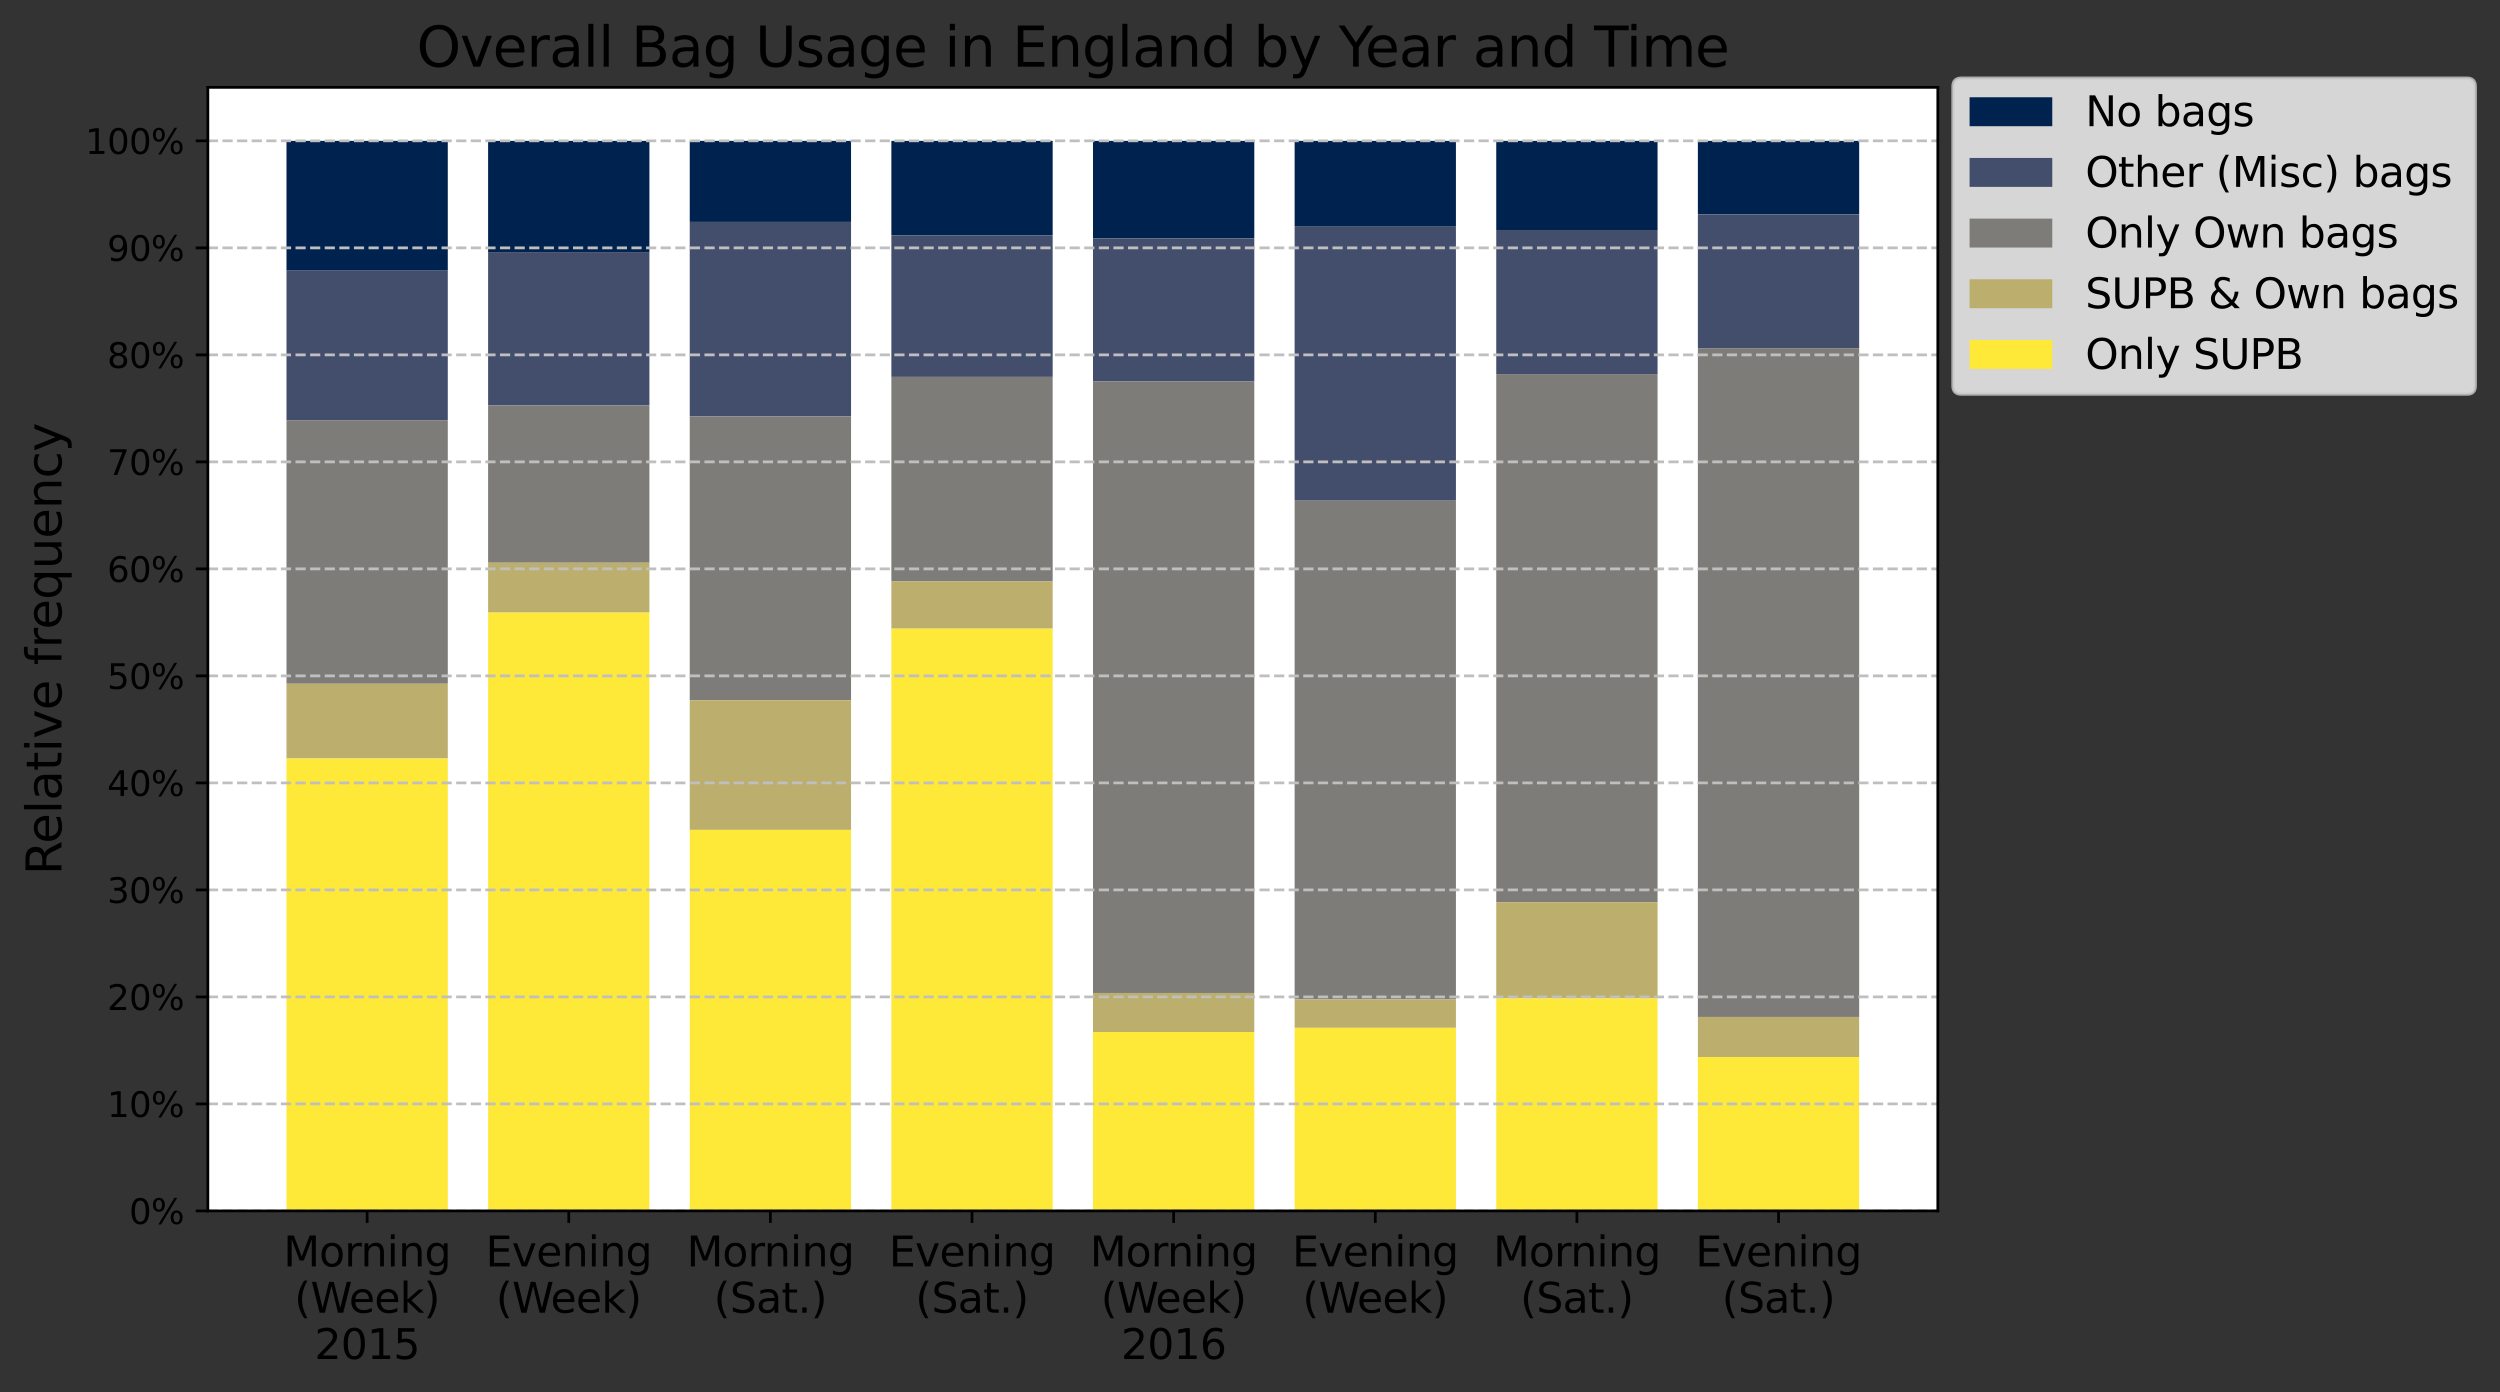 <?xml version="1.0" encoding="utf-8" standalone="no"?>
<!DOCTYPE svg PUBLIC "-//W3C//DTD SVG 1.1//EN"
  "http://www.w3.org/Graphics/SVG/1.1/DTD/svg11.dtd">
<svg height="404.206pt" version="1.1" viewBox="0 0 725.738 404.206" width="725.738pt" xmlns="http://www.w3.org/2000/svg" xmlns:xlink="http://www.w3.org/1999/xlink">
 <rect x="0" y="0" width="725.738" height="404.206" fill="#333333" stroke="none"/>
 <defs>
  <style type="text/css">*{stroke-linecap:butt;stroke-linejoin:round;}</style>
 </defs>
 <g id="figure_1">
  <g id="patch_1">
   <path d="M 0 404.206 
L 725.738 404.206 
L 725.738 0 
L 0 0 
z
" style="fill:none;"/>
  </g>
  <g id="axes_1">
   <g id="patch_2">
    <path d="M 60.338 351.517 
L 562.538 351.517 
L 562.538 25.358 
L 60.338 25.358 
z
" style="fill:#ffffff;"/>
   </g>
   <g id="patch_3">
    <path clip-path="url(#p3aa52ba618)" d="M 83.166 78.575 
L 129.991 78.575 
L 129.991 40.889 
L 83.166 40.889 
z
" style="fill:#00224e;"/>
   </g>
   <g id="patch_4">
    <path clip-path="url(#p3aa52ba618)" d="M 141.697 73.176 
L 188.522 73.176 
L 188.522 40.889 
L 141.697 40.889 
z
" style="fill:#00224e;"/>
   </g>
   <g id="patch_5">
    <path clip-path="url(#p3aa52ba618)" d="M 200.229 64.421 
L 247.054 64.421 
L 247.054 40.889 
L 200.229 40.889 
z
" style="fill:#00224e;"/>
   </g>
   <g id="patch_6">
    <path clip-path="url(#p3aa52ba618)" d="M 258.76 68.297 
L 305.585 68.297 
L 305.585 40.889 
L 258.76 40.889 
z
" style="fill:#00224e;"/>
   </g>
   <g id="patch_7">
    <path clip-path="url(#p3aa52ba618)" d="M 317.292 69.214 
L 364.117 69.214 
L 364.117 40.889 
L 317.292 40.889 
z
" style="fill:#00224e;"/>
   </g>
   <g id="patch_8">
    <path clip-path="url(#p3aa52ba618)" d="M 375.823 65.629 
L 422.648 65.629 
L 422.648 40.889 
L 375.823 40.889 
z
" style="fill:#00224e;"/>
   </g>
   <g id="patch_9">
    <path clip-path="url(#p3aa52ba618)" d="M 434.355 66.775 
L 481.18 66.775 
L 481.18 40.889 
L 434.355 40.889 
z
" style="fill:#00224e;"/>
   </g>
   <g id="patch_10">
    <path clip-path="url(#p3aa52ba618)" d="M 492.886 62.245 
L 539.711 62.245 
L 539.711 40.889 
L 492.886 40.889 
z
" style="fill:#00224e;"/>
   </g>
   <g id="patch_11">
    <path clip-path="url(#p3aa52ba618)" d="M 83.166 121.972 
L 129.991 121.972 
L 129.991 78.575 
L 83.166 78.575 
z
" style="fill:#434e6c;"/>
   </g>
   <g id="patch_12">
    <path clip-path="url(#p3aa52ba618)" d="M 141.697 117.711 
L 188.522 117.711 
L 188.522 73.176 
L 141.697 73.176 
z
" style="fill:#434e6c;"/>
   </g>
   <g id="patch_13">
    <path clip-path="url(#p3aa52ba618)" d="M 200.229 120.899 
L 247.054 120.899 
L 247.054 64.421 
L 200.229 64.421 
z
" style="fill:#434e6c;"/>
   </g>
   <g id="patch_14">
    <path clip-path="url(#p3aa52ba618)" d="M 258.76 109.41 
L 305.585 109.41 
L 305.585 68.297 
L 258.76 68.297 
z
" style="fill:#434e6c;"/>
   </g>
   <g id="patch_15">
    <path clip-path="url(#p3aa52ba618)" d="M 317.292 110.757 
L 364.117 110.757 
L 364.117 69.214 
L 317.292 69.214 
z
" style="fill:#434e6c;"/>
   </g>
   <g id="patch_16">
    <path clip-path="url(#p3aa52ba618)" d="M 375.823 145.348 
L 422.648 145.348 
L 422.648 65.629 
L 375.823 65.629 
z
" style="fill:#434e6c;"/>
   </g>
   <g id="patch_17">
    <path clip-path="url(#p3aa52ba618)" d="M 434.355 108.59 
L 481.18 108.59 
L 481.18 66.775 
L 434.355 66.775 
z
" style="fill:#434e6c;"/>
   </g>
   <g id="patch_18">
    <path clip-path="url(#p3aa52ba618)" d="M 492.886 101.073 
L 539.711 101.073 
L 539.711 62.245 
L 492.886 62.245 
z
" style="fill:#434e6c;"/>
   </g>
   <g id="patch_19">
    <path clip-path="url(#p3aa52ba618)" d="M 83.166 198.487 
L 129.991 198.487 
L 129.991 121.972 
L 83.166 121.972 
z
" style="fill:#7d7c78;"/>
   </g>
   <g id="patch_20">
    <path clip-path="url(#p3aa52ba618)" d="M 141.697 163.359 
L 188.522 163.359 
L 188.522 117.711 
L 141.697 117.711 
z
" style="fill:#7d7c78;"/>
   </g>
   <g id="patch_21">
    <path clip-path="url(#p3aa52ba618)" d="M 200.229 203.263 
L 247.054 203.263 
L 247.054 120.899 
L 200.229 120.899 
z
" style="fill:#7d7c78;"/>
   </g>
   <g id="patch_22">
    <path clip-path="url(#p3aa52ba618)" d="M 258.76 168.795 
L 305.585 168.795 
L 305.585 109.41 
L 258.76 109.41 
z
" style="fill:#7d7c78;"/>
   </g>
   <g id="patch_23">
    <path clip-path="url(#p3aa52ba618)" d="M 317.292 288.259 
L 364.117 288.259 
L 364.117 110.757 
L 317.292 110.757 
z
" style="fill:#7d7c78;"/>
   </g>
   <g id="patch_24">
    <path clip-path="url(#p3aa52ba618)" d="M 375.823 290.125 
L 422.648 290.125 
L 422.648 145.348 
L 375.823 145.348 
z
" style="fill:#7d7c78;"/>
   </g>
   <g id="patch_25">
    <path clip-path="url(#p3aa52ba618)" d="M 434.355 261.913 
L 481.18 261.913 
L 481.18 108.59 
L 434.355 108.59 
z
" style="fill:#7d7c78;"/>
   </g>
   <g id="patch_26">
    <path clip-path="url(#p3aa52ba618)" d="M 492.886 295.216 
L 539.711 295.216 
L 539.711 101.073 
L 492.886 101.073 
z
" style="fill:#7d7c78;"/>
   </g>
   <g id="patch_27">
    <path clip-path="url(#p3aa52ba618)" d="M 83.166 220.186 
L 129.991 220.186 
L 129.991 198.487 
L 83.166 198.487 
z
" style="fill:#bcae6c;"/>
   </g>
   <g id="patch_28">
    <path clip-path="url(#p3aa52ba618)" d="M 141.697 177.833 
L 188.522 177.833 
L 188.522 163.359 
L 141.697 163.359 
z
" style="fill:#bcae6c;"/>
   </g>
   <g id="patch_29">
    <path clip-path="url(#p3aa52ba618)" d="M 200.229 240.915 
L 247.054 240.915 
L 247.054 203.263 
L 200.229 203.263 
z
" style="fill:#bcae6c;"/>
   </g>
   <g id="patch_30">
    <path clip-path="url(#p3aa52ba618)" d="M 258.76 182.499 
L 305.585 182.499 
L 305.585 168.795 
L 258.76 168.795 
z
" style="fill:#bcae6c;"/>
   </g>
   <g id="patch_31">
    <path clip-path="url(#p3aa52ba618)" d="M 317.292 299.589 
L 364.117 299.589 
L 364.117 288.259 
L 317.292 288.259 
z
" style="fill:#bcae6c;"/>
   </g>
   <g id="patch_32">
    <path clip-path="url(#p3aa52ba618)" d="M 375.823 298.372 
L 422.648 298.372 
L 422.648 290.125 
L 375.823 290.125 
z
" style="fill:#bcae6c;"/>
   </g>
   <g id="patch_33">
    <path clip-path="url(#p3aa52ba618)" d="M 434.355 289.79 
L 481.18 289.79 
L 481.18 261.913 
L 434.355 261.913 
z
" style="fill:#bcae6c;"/>
   </g>
   <g id="patch_34">
    <path clip-path="url(#p3aa52ba618)" d="M 492.886 306.865 
L 539.711 306.865 
L 539.711 295.216 
L 492.886 295.216 
z
" style="fill:#bcae6c;"/>
   </g>
   <g id="patch_35">
    <path clip-path="url(#p3aa52ba618)" d="M 83.166 351.517 
L 129.991 351.517 
L 129.991 220.186 
L 83.166 220.186 
z
" style="fill:#fee838;"/>
   </g>
   <g id="patch_36">
    <path clip-path="url(#p3aa52ba618)" d="M 141.697 351.517 
L 188.522 351.517 
L 188.522 177.833 
L 141.697 177.833 
z
" style="fill:#fee838;"/>
   </g>
   <g id="patch_37">
    <path clip-path="url(#p3aa52ba618)" d="M 200.229 351.517 
L 247.054 351.517 
L 247.054 240.915 
L 200.229 240.915 
z
" style="fill:#fee838;"/>
   </g>
   <g id="patch_38">
    <path clip-path="url(#p3aa52ba618)" d="M 258.76 351.517 
L 305.585 351.517 
L 305.585 182.499 
L 258.76 182.499 
z
" style="fill:#fee838;"/>
   </g>
   <g id="patch_39">
    <path clip-path="url(#p3aa52ba618)" d="M 317.292 351.517 
L 364.117 351.517 
L 364.117 299.589 
L 317.292 299.589 
z
" style="fill:#fee838;"/>
   </g>
   <g id="patch_40">
    <path clip-path="url(#p3aa52ba618)" d="M 375.823 351.517 
L 422.648 351.517 
L 422.648 298.372 
L 375.823 298.372 
z
" style="fill:#fee838;"/>
   </g>
   <g id="patch_41">
    <path clip-path="url(#p3aa52ba618)" d="M 434.355 351.517 
L 481.18 351.517 
L 481.18 289.79 
L 434.355 289.79 
z
" style="fill:#fee838;"/>
   </g>
   <g id="patch_42">
    <path clip-path="url(#p3aa52ba618)" d="M 492.886 351.517 
L 539.711 351.517 
L 539.711 306.865 
L 492.886 306.865 
z
" style="fill:#fee838;"/>
   </g>
   <g id="matplotlib.axis_1">
    <g id="xtick_1">
     <g id="line2d_1">
      <defs>
       <path d="M 0 0 
L 0 3.5 
" id="md0fd8ece0b" style="stroke:#000000;stroke-width:0.8;"/>
      </defs>
      <g>
       <use style="stroke:#000000;stroke-width:0.8;" x="106.578" xlink:href="#md0fd8ece0b" y="351.517"/>
      </g>
     </g>
     <g id="text_1">
      <!-- Morning -->
      <g transform="translate(82.288 367.636)scale(0.12 -0.12)">
       <defs>
        <path d="M 628 4666 
L 1569 4666 
L 2759 1491 
L 3956 4666 
L 4897 4666 
L 4897 0 
L 4281 0 
L 4281 4097 
L 3078 897 
L 2444 897 
L 1241 4097 
L 1241 0 
L 628 0 
L 628 4666 
z
" id="DejaVuSans-4d" transform="scale(0.016)"/>
        <path d="M 1959 3097 
Q 1497 3097 1228 2736 
Q 959 2375 959 1747 
Q 959 1119 1226 758 
Q 1494 397 1959 397 
Q 2419 397 2687 759 
Q 2956 1122 2956 1747 
Q 2956 2369 2687 2733 
Q 2419 3097 1959 3097 
z
M 1959 3584 
Q 2709 3584 3137 3096 
Q 3566 2609 3566 1747 
Q 3566 888 3137 398 
Q 2709 -91 1959 -91 
Q 1206 -91 779 398 
Q 353 888 353 1747 
Q 353 2609 779 3096 
Q 1206 3584 1959 3584 
z
" id="DejaVuSans-6f" transform="scale(0.016)"/>
        <path d="M 2631 2963 
Q 2534 3019 2420 3045 
Q 2306 3072 2169 3072 
Q 1681 3072 1420 2755 
Q 1159 2438 1159 1844 
L 1159 0 
L 581 0 
L 581 3500 
L 1159 3500 
L 1159 2956 
Q 1341 3275 1631 3429 
Q 1922 3584 2338 3584 
Q 2397 3584 2469 3576 
Q 2541 3569 2628 3553 
L 2631 2963 
z
" id="DejaVuSans-72" transform="scale(0.016)"/>
        <path d="M 3513 2113 
L 3513 0 
L 2938 0 
L 2938 2094 
Q 2938 2591 2744 2837 
Q 2550 3084 2163 3084 
Q 1697 3084 1428 2787 
Q 1159 2491 1159 1978 
L 1159 0 
L 581 0 
L 581 3500 
L 1159 3500 
L 1159 2956 
Q 1366 3272 1645 3428 
Q 1925 3584 2291 3584 
Q 2894 3584 3203 3211 
Q 3513 2838 3513 2113 
z
" id="DejaVuSans-6e" transform="scale(0.016)"/>
        <path d="M 603 3500 
L 1178 3500 
L 1178 0 
L 603 0 
L 603 3500 
z
M 603 4863 
L 1178 4863 
L 1178 4134 
L 603 4134 
L 603 4863 
z
" id="DejaVuSans-69" transform="scale(0.016)"/>
        <path d="M 2906 1791 
Q 2906 2416 2648 2759 
Q 2391 3103 1925 3103 
Q 1463 3103 1205 2759 
Q 947 2416 947 1791 
Q 947 1169 1205 825 
Q 1463 481 1925 481 
Q 2391 481 2648 825 
Q 2906 1169 2906 1791 
z
M 3481 434 
Q 3481 -459 3084 -895 
Q 2688 -1331 1869 -1331 
Q 1566 -1331 1297 -1286 
Q 1028 -1241 775 -1147 
L 775 -588 
Q 1028 -725 1275 -790 
Q 1522 -856 1778 -856 
Q 2344 -856 2625 -561 
Q 2906 -266 2906 331 
L 2906 616 
Q 2728 306 2450 153 
Q 2172 0 1784 0 
Q 1141 0 747 490 
Q 353 981 353 1791 
Q 353 2603 747 3093 
Q 1141 3584 1784 3584 
Q 2172 3584 2450 3431 
Q 2728 3278 2906 2969 
L 2906 3500 
L 3481 3500 
L 3481 434 
z
" id="DejaVuSans-67" transform="scale(0.016)"/>
       </defs>
       <use xlink:href="#DejaVuSans-4d"/>
       <use x="86.279" xlink:href="#DejaVuSans-6f"/>
       <use x="147.461" xlink:href="#DejaVuSans-72"/>
       <use x="186.824" xlink:href="#DejaVuSans-6e"/>
       <use x="250.203" xlink:href="#DejaVuSans-69"/>
       <use x="277.986" xlink:href="#DejaVuSans-6e"/>
       <use x="341.365" xlink:href="#DejaVuSans-67"/>
      </g>
      <!-- (Week) -->
      <g transform="translate(85.458 381.073)scale(0.12 -0.12)">
       <defs>
        <path d="M 1984 4856 
Q 1566 4138 1362 3434 
Q 1159 2731 1159 2009 
Q 1159 1288 1364 580 
Q 1569 -128 1984 -844 
L 1484 -844 
Q 1016 -109 783 600 
Q 550 1309 550 2009 
Q 550 2706 781 3412 
Q 1013 4119 1484 4856 
L 1984 4856 
z
" id="DejaVuSans-28" transform="scale(0.016)"/>
        <path d="M 213 4666 
L 850 4666 
L 1831 722 
L 2809 4666 
L 3519 4666 
L 4500 722 
L 5478 4666 
L 6119 4666 
L 4947 0 
L 4153 0 
L 3169 4050 
L 2175 0 
L 1381 0 
L 213 4666 
z
" id="DejaVuSans-57" transform="scale(0.016)"/>
        <path d="M 3597 1894 
L 3597 1613 
L 953 1613 
Q 991 1019 1311 708 
Q 1631 397 2203 397 
Q 2534 397 2845 478 
Q 3156 559 3463 722 
L 3463 178 
Q 3153 47 2828 -22 
Q 2503 -91 2169 -91 
Q 1331 -91 842 396 
Q 353 884 353 1716 
Q 353 2575 817 3079 
Q 1281 3584 2069 3584 
Q 2775 3584 3186 3129 
Q 3597 2675 3597 1894 
z
M 3022 2063 
Q 3016 2534 2758 2815 
Q 2500 3097 2075 3097 
Q 1594 3097 1305 2825 
Q 1016 2553 972 2059 
L 3022 2063 
z
" id="DejaVuSans-65" transform="scale(0.016)"/>
        <path d="M 581 4863 
L 1159 4863 
L 1159 1991 
L 2875 3500 
L 3609 3500 
L 1753 1863 
L 3688 0 
L 2938 0 
L 1159 1709 
L 1159 0 
L 581 0 
L 581 4863 
z
" id="DejaVuSans-6b" transform="scale(0.016)"/>
        <path d="M 513 4856 
L 1013 4856 
Q 1481 4119 1714 3412 
Q 1947 2706 1947 2009 
Q 1947 1309 1714 600 
Q 1481 -109 1013 -844 
L 513 -844 
Q 928 -128 1133 580 
Q 1338 1288 1338 2009 
Q 1338 2731 1133 3434 
Q 928 4138 513 4856 
z
" id="DejaVuSans-29" transform="scale(0.016)"/>
       </defs>
       <use xlink:href="#DejaVuSans-28"/>
       <use x="39.014" xlink:href="#DejaVuSans-57"/>
       <use x="132.016" xlink:href="#DejaVuSans-65"/>
       <use x="193.539" xlink:href="#DejaVuSans-65"/>
       <use x="255.062" xlink:href="#DejaVuSans-6b"/>
       <use x="312.973" xlink:href="#DejaVuSans-29"/>
      </g>
      <!-- 2015 -->
      <g transform="translate(91.308 394.51)scale(0.12 -0.12)">
       <defs>
        <path d="M 1228 531 
L 3431 531 
L 3431 0 
L 469 0 
L 469 531 
Q 828 903 1448 1529 
Q 2069 2156 2228 2338 
Q 2531 2678 2651 2914 
Q 2772 3150 2772 3378 
Q 2772 3750 2511 3984 
Q 2250 4219 1831 4219 
Q 1534 4219 1204 4116 
Q 875 4013 500 3803 
L 500 4441 
Q 881 4594 1212 4672 
Q 1544 4750 1819 4750 
Q 2544 4750 2975 4387 
Q 3406 4025 3406 3419 
Q 3406 3131 3298 2873 
Q 3191 2616 2906 2266 
Q 2828 2175 2409 1742 
Q 1991 1309 1228 531 
z
" id="DejaVuSans-32" transform="scale(0.016)"/>
        <path d="M 2034 4250 
Q 1547 4250 1301 3770 
Q 1056 3291 1056 2328 
Q 1056 1369 1301 889 
Q 1547 409 2034 409 
Q 2525 409 2770 889 
Q 3016 1369 3016 2328 
Q 3016 3291 2770 3770 
Q 2525 4250 2034 4250 
z
M 2034 4750 
Q 2819 4750 3233 4129 
Q 3647 3509 3647 2328 
Q 3647 1150 3233 529 
Q 2819 -91 2034 -91 
Q 1250 -91 836 529 
Q 422 1150 422 2328 
Q 422 3509 836 4129 
Q 1250 4750 2034 4750 
z
" id="DejaVuSans-30" transform="scale(0.016)"/>
        <path d="M 794 531 
L 1825 531 
L 1825 4091 
L 703 3866 
L 703 4441 
L 1819 4666 
L 2450 4666 
L 2450 531 
L 3481 531 
L 3481 0 
L 794 0 
L 794 531 
z
" id="DejaVuSans-31" transform="scale(0.016)"/>
        <path d="M 691 4666 
L 3169 4666 
L 3169 4134 
L 1269 4134 
L 1269 2991 
Q 1406 3038 1543 3061 
Q 1681 3084 1819 3084 
Q 2600 3084 3056 2656 
Q 3513 2228 3513 1497 
Q 3513 744 3044 326 
Q 2575 -91 1722 -91 
Q 1428 -91 1123 -41 
Q 819 9 494 109 
L 494 744 
Q 775 591 1075 516 
Q 1375 441 1709 441 
Q 2250 441 2565 725 
Q 2881 1009 2881 1497 
Q 2881 1984 2565 2268 
Q 2250 2553 1709 2553 
Q 1456 2553 1204 2497 
Q 953 2441 691 2322 
L 691 4666 
z
" id="DejaVuSans-35" transform="scale(0.016)"/>
       </defs>
       <use xlink:href="#DejaVuSans-32"/>
       <use x="63.623" xlink:href="#DejaVuSans-30"/>
       <use x="127.246" xlink:href="#DejaVuSans-31"/>
       <use x="190.869" xlink:href="#DejaVuSans-35"/>
      </g>
     </g>
    </g>
    <g id="xtick_2">
     <g id="line2d_2">
      <g>
       <use style="stroke:#000000;stroke-width:0.8;" x="165.11" xlink:href="#md0fd8ece0b" y="351.517"/>
      </g>
     </g>
     <g id="text_2">
      <!-- Evening -->
      <g transform="translate(140.994 367.636)scale(0.12 -0.12)">
       <defs>
        <path d="M 628 4666 
L 3578 4666 
L 3578 4134 
L 1259 4134 
L 1259 2753 
L 3481 2753 
L 3481 2222 
L 1259 2222 
L 1259 531 
L 3634 531 
L 3634 0 
L 628 0 
L 628 4666 
z
" id="DejaVuSans-45" transform="scale(0.016)"/>
        <path d="M 191 3500 
L 800 3500 
L 1894 563 
L 2988 3500 
L 3597 3500 
L 2284 0 
L 1503 0 
L 191 3500 
z
" id="DejaVuSans-76" transform="scale(0.016)"/>
       </defs>
       <use xlink:href="#DejaVuSans-45"/>
       <use x="63.184" xlink:href="#DejaVuSans-76"/>
       <use x="122.363" xlink:href="#DejaVuSans-65"/>
       <use x="183.887" xlink:href="#DejaVuSans-6e"/>
       <use x="247.266" xlink:href="#DejaVuSans-69"/>
       <use x="275.049" xlink:href="#DejaVuSans-6e"/>
       <use x="338.428" xlink:href="#DejaVuSans-67"/>
      </g>
      <!-- (Week) -->
      <g transform="translate(143.99 381.073)scale(0.12 -0.12)">
       <use xlink:href="#DejaVuSans-28"/>
       <use x="39.014" xlink:href="#DejaVuSans-57"/>
       <use x="132.016" xlink:href="#DejaVuSans-65"/>
       <use x="193.539" xlink:href="#DejaVuSans-65"/>
       <use x="255.062" xlink:href="#DejaVuSans-6b"/>
       <use x="312.973" xlink:href="#DejaVuSans-29"/>
      </g>
     </g>
    </g>
    <g id="xtick_3">
     <g id="line2d_3">
      <g>
       <use style="stroke:#000000;stroke-width:0.8;" x="223.641" xlink:href="#md0fd8ece0b" y="351.517"/>
      </g>
     </g>
     <g id="text_3">
      <!-- Morning -->
      <g transform="translate(199.351 367.636)scale(0.12 -0.12)">
       <use xlink:href="#DejaVuSans-4d"/>
       <use x="86.279" xlink:href="#DejaVuSans-6f"/>
       <use x="147.461" xlink:href="#DejaVuSans-72"/>
       <use x="186.824" xlink:href="#DejaVuSans-6e"/>
       <use x="250.203" xlink:href="#DejaVuSans-69"/>
       <use x="277.986" xlink:href="#DejaVuSans-6e"/>
       <use x="341.365" xlink:href="#DejaVuSans-67"/>
      </g>
      <!-- (Sat.) -->
      <g transform="translate(207.214 381.073)scale(0.12 -0.12)">
       <defs>
        <path d="M 3425 4513 
L 3425 3897 
Q 3066 4069 2747 4153 
Q 2428 4238 2131 4238 
Q 1616 4238 1336 4038 
Q 1056 3838 1056 3469 
Q 1056 3159 1242 3001 
Q 1428 2844 1947 2747 
L 2328 2669 
Q 3034 2534 3370 2195 
Q 3706 1856 3706 1288 
Q 3706 609 3251 259 
Q 2797 -91 1919 -91 
Q 1588 -91 1214 -16 
Q 841 59 441 206 
L 441 856 
Q 825 641 1194 531 
Q 1563 422 1919 422 
Q 2459 422 2753 634 
Q 3047 847 3047 1241 
Q 3047 1584 2836 1778 
Q 2625 1972 2144 2069 
L 1759 2144 
Q 1053 2284 737 2584 
Q 422 2884 422 3419 
Q 422 4038 858 4394 
Q 1294 4750 2059 4750 
Q 2388 4750 2728 4690 
Q 3069 4631 3425 4513 
z
" id="DejaVuSans-53" transform="scale(0.016)"/>
        <path d="M 2194 1759 
Q 1497 1759 1228 1600 
Q 959 1441 959 1056 
Q 959 750 1161 570 
Q 1363 391 1709 391 
Q 2188 391 2477 730 
Q 2766 1069 2766 1631 
L 2766 1759 
L 2194 1759 
z
M 3341 1997 
L 3341 0 
L 2766 0 
L 2766 531 
Q 2569 213 2275 61 
Q 1981 -91 1556 -91 
Q 1019 -91 701 211 
Q 384 513 384 1019 
Q 384 1609 779 1909 
Q 1175 2209 1959 2209 
L 2766 2209 
L 2766 2266 
Q 2766 2663 2505 2880 
Q 2244 3097 1772 3097 
Q 1472 3097 1187 3025 
Q 903 2953 641 2809 
L 641 3341 
Q 956 3463 1253 3523 
Q 1550 3584 1831 3584 
Q 2591 3584 2966 3190 
Q 3341 2797 3341 1997 
z
" id="DejaVuSans-61" transform="scale(0.016)"/>
        <path d="M 1172 4494 
L 1172 3500 
L 2356 3500 
L 2356 3053 
L 1172 3053 
L 1172 1153 
Q 1172 725 1289 603 
Q 1406 481 1766 481 
L 2356 481 
L 2356 0 
L 1766 0 
Q 1100 0 847 248 
Q 594 497 594 1153 
L 594 3053 
L 172 3053 
L 172 3500 
L 594 3500 
L 594 4494 
L 1172 4494 
z
" id="DejaVuSans-74" transform="scale(0.016)"/>
        <path d="M 684 794 
L 1344 794 
L 1344 0 
L 684 0 
L 684 794 
z
" id="DejaVuSans-2e" transform="scale(0.016)"/>
       </defs>
       <use xlink:href="#DejaVuSans-28"/>
       <use x="39.014" xlink:href="#DejaVuSans-53"/>
       <use x="102.49" xlink:href="#DejaVuSans-61"/>
       <use x="163.77" xlink:href="#DejaVuSans-74"/>
       <use x="202.979" xlink:href="#DejaVuSans-2e"/>
       <use x="234.766" xlink:href="#DejaVuSans-29"/>
      </g>
     </g>
    </g>
    <g id="xtick_4">
     <g id="line2d_4">
      <g>
       <use style="stroke:#000000;stroke-width:0.8;" x="282.173" xlink:href="#md0fd8ece0b" y="351.517"/>
      </g>
     </g>
     <g id="text_4">
      <!-- Evening -->
      <g transform="translate(258.057 367.636)scale(0.12 -0.12)">
       <use xlink:href="#DejaVuSans-45"/>
       <use x="63.184" xlink:href="#DejaVuSans-76"/>
       <use x="122.363" xlink:href="#DejaVuSans-65"/>
       <use x="183.887" xlink:href="#DejaVuSans-6e"/>
       <use x="247.266" xlink:href="#DejaVuSans-69"/>
       <use x="275.049" xlink:href="#DejaVuSans-6e"/>
       <use x="338.428" xlink:href="#DejaVuSans-67"/>
      </g>
      <!-- (Sat.) -->
      <g transform="translate(265.746 381.073)scale(0.12 -0.12)">
       <use xlink:href="#DejaVuSans-28"/>
       <use x="39.014" xlink:href="#DejaVuSans-53"/>
       <use x="102.49" xlink:href="#DejaVuSans-61"/>
       <use x="163.77" xlink:href="#DejaVuSans-74"/>
       <use x="202.979" xlink:href="#DejaVuSans-2e"/>
       <use x="234.766" xlink:href="#DejaVuSans-29"/>
      </g>
     </g>
    </g>
    <g id="xtick_5">
     <g id="line2d_5">
      <g>
       <use style="stroke:#000000;stroke-width:0.8;" x="340.704" xlink:href="#md0fd8ece0b" y="351.517"/>
      </g>
     </g>
     <g id="text_5">
      <!-- Morning -->
      <g transform="translate(316.414 367.636)scale(0.12 -0.12)">
       <use xlink:href="#DejaVuSans-4d"/>
       <use x="86.279" xlink:href="#DejaVuSans-6f"/>
       <use x="147.461" xlink:href="#DejaVuSans-72"/>
       <use x="186.824" xlink:href="#DejaVuSans-6e"/>
       <use x="250.203" xlink:href="#DejaVuSans-69"/>
       <use x="277.986" xlink:href="#DejaVuSans-6e"/>
       <use x="341.365" xlink:href="#DejaVuSans-67"/>
      </g>
      <!-- (Week) -->
      <g transform="translate(319.584 381.073)scale(0.12 -0.12)">
       <use xlink:href="#DejaVuSans-28"/>
       <use x="39.014" xlink:href="#DejaVuSans-57"/>
       <use x="132.016" xlink:href="#DejaVuSans-65"/>
       <use x="193.539" xlink:href="#DejaVuSans-65"/>
       <use x="255.062" xlink:href="#DejaVuSans-6b"/>
       <use x="312.973" xlink:href="#DejaVuSans-29"/>
      </g>
      <!-- 2016 -->
      <g transform="translate(325.434 394.51)scale(0.12 -0.12)">
       <defs>
        <path d="M 2113 2584 
Q 1688 2584 1439 2293 
Q 1191 2003 1191 1497 
Q 1191 994 1439 701 
Q 1688 409 2113 409 
Q 2538 409 2786 701 
Q 3034 994 3034 1497 
Q 3034 2003 2786 2293 
Q 2538 2584 2113 2584 
z
M 3366 4563 
L 3366 3988 
Q 3128 4100 2886 4159 
Q 2644 4219 2406 4219 
Q 1781 4219 1451 3797 
Q 1122 3375 1075 2522 
Q 1259 2794 1537 2939 
Q 1816 3084 2150 3084 
Q 2853 3084 3261 2657 
Q 3669 2231 3669 1497 
Q 3669 778 3244 343 
Q 2819 -91 2113 -91 
Q 1303 -91 875 529 
Q 447 1150 447 2328 
Q 447 3434 972 4092 
Q 1497 4750 2381 4750 
Q 2619 4750 2861 4703 
Q 3103 4656 3366 4563 
z
" id="DejaVuSans-36" transform="scale(0.016)"/>
       </defs>
       <use xlink:href="#DejaVuSans-32"/>
       <use x="63.623" xlink:href="#DejaVuSans-30"/>
       <use x="127.246" xlink:href="#DejaVuSans-31"/>
       <use x="190.869" xlink:href="#DejaVuSans-36"/>
      </g>
     </g>
    </g>
    <g id="xtick_6">
     <g id="line2d_6">
      <g>
       <use style="stroke:#000000;stroke-width:0.8;" x="399.236" xlink:href="#md0fd8ece0b" y="351.517"/>
      </g>
     </g>
     <g id="text_6">
      <!-- Evening -->
      <g transform="translate(375.12 367.636)scale(0.12 -0.12)">
       <use xlink:href="#DejaVuSans-45"/>
       <use x="63.184" xlink:href="#DejaVuSans-76"/>
       <use x="122.363" xlink:href="#DejaVuSans-65"/>
       <use x="183.887" xlink:href="#DejaVuSans-6e"/>
       <use x="247.266" xlink:href="#DejaVuSans-69"/>
       <use x="275.049" xlink:href="#DejaVuSans-6e"/>
       <use x="338.428" xlink:href="#DejaVuSans-67"/>
      </g>
      <!-- (Week) -->
      <g transform="translate(378.116 381.073)scale(0.12 -0.12)">
       <use xlink:href="#DejaVuSans-28"/>
       <use x="39.014" xlink:href="#DejaVuSans-57"/>
       <use x="132.016" xlink:href="#DejaVuSans-65"/>
       <use x="193.539" xlink:href="#DejaVuSans-65"/>
       <use x="255.062" xlink:href="#DejaVuSans-6b"/>
       <use x="312.973" xlink:href="#DejaVuSans-29"/>
      </g>
     </g>
    </g>
    <g id="xtick_7">
     <g id="line2d_7">
      <g>
       <use style="stroke:#000000;stroke-width:0.8;" x="457.767" xlink:href="#md0fd8ece0b" y="351.517"/>
      </g>
     </g>
     <g id="text_7">
      <!-- Morning -->
      <g transform="translate(433.476 367.636)scale(0.12 -0.12)">
       <use xlink:href="#DejaVuSans-4d"/>
       <use x="86.279" xlink:href="#DejaVuSans-6f"/>
       <use x="147.461" xlink:href="#DejaVuSans-72"/>
       <use x="186.824" xlink:href="#DejaVuSans-6e"/>
       <use x="250.203" xlink:href="#DejaVuSans-69"/>
       <use x="277.986" xlink:href="#DejaVuSans-6e"/>
       <use x="341.365" xlink:href="#DejaVuSans-67"/>
      </g>
      <!-- (Sat.) -->
      <g transform="translate(441.34 381.073)scale(0.12 -0.12)">
       <use xlink:href="#DejaVuSans-28"/>
       <use x="39.014" xlink:href="#DejaVuSans-53"/>
       <use x="102.49" xlink:href="#DejaVuSans-61"/>
       <use x="163.77" xlink:href="#DejaVuSans-74"/>
       <use x="202.979" xlink:href="#DejaVuSans-2e"/>
       <use x="234.766" xlink:href="#DejaVuSans-29"/>
      </g>
     </g>
    </g>
    <g id="xtick_8">
     <g id="line2d_8">
      <g>
       <use style="stroke:#000000;stroke-width:0.8;" x="516.299" xlink:href="#md0fd8ece0b" y="351.517"/>
      </g>
     </g>
     <g id="text_8">
      <!-- Evening -->
      <g transform="translate(492.183 367.636)scale(0.12 -0.12)">
       <use xlink:href="#DejaVuSans-45"/>
       <use x="63.184" xlink:href="#DejaVuSans-76"/>
       <use x="122.363" xlink:href="#DejaVuSans-65"/>
       <use x="183.887" xlink:href="#DejaVuSans-6e"/>
       <use x="247.266" xlink:href="#DejaVuSans-69"/>
       <use x="275.049" xlink:href="#DejaVuSans-6e"/>
       <use x="338.428" xlink:href="#DejaVuSans-67"/>
      </g>
      <!-- (Sat.) -->
      <g transform="translate(499.872 381.073)scale(0.12 -0.12)">
       <use xlink:href="#DejaVuSans-28"/>
       <use x="39.014" xlink:href="#DejaVuSans-53"/>
       <use x="102.49" xlink:href="#DejaVuSans-61"/>
       <use x="163.77" xlink:href="#DejaVuSans-74"/>
       <use x="202.979" xlink:href="#DejaVuSans-2e"/>
       <use x="234.766" xlink:href="#DejaVuSans-29"/>
      </g>
     </g>
    </g>
   </g>
   <g id="matplotlib.axis_2">
    <g id="ytick_1">
     <g id="line2d_9">
      <path clip-path="url(#p3aa52ba618)" d="M 60.338 351.517 
L 562.538 351.517 
" style="fill:none;stroke:#bfbfbf;stroke-dasharray:2.96,1.28;stroke-dashoffset:0;stroke-width:0.8;"/>
     </g>
     <g id="line2d_10">
      <defs>
       <path d="M 0 0 
L -3.5 0 
" id="mb5cc354341" style="stroke:#000000;stroke-width:0.8;"/>
      </defs>
      <g>
       <use style="stroke:#000000;stroke-width:0.8;" x="60.338" xlink:href="#mb5cc354341" y="351.517"/>
      </g>
     </g>
     <g id="text_9">
      <!-- 0% -->
      <g transform="translate(37.474 355.317)scale(0.1 -0.1)">
       <defs>
        <path d="M 4653 2053 
Q 4381 2053 4226 1822 
Q 4072 1591 4072 1178 
Q 4072 772 4226 539 
Q 4381 306 4653 306 
Q 4919 306 5073 539 
Q 5228 772 5228 1178 
Q 5228 1588 5073 1820 
Q 4919 2053 4653 2053 
z
M 4653 2450 
Q 5147 2450 5437 2106 
Q 5728 1763 5728 1178 
Q 5728 594 5436 251 
Q 5144 -91 4653 -91 
Q 4153 -91 3862 251 
Q 3572 594 3572 1178 
Q 3572 1766 3864 2108 
Q 4156 2450 4653 2450 
z
M 1428 4353 
Q 1159 4353 1004 4120 
Q 850 3888 850 3481 
Q 850 3069 1003 2837 
Q 1156 2606 1428 2606 
Q 1700 2606 1854 2837 
Q 2009 3069 2009 3481 
Q 2009 3884 1853 4118 
Q 1697 4353 1428 4353 
z
M 4250 4750 
L 4750 4750 
L 1831 -91 
L 1331 -91 
L 4250 4750 
z
M 1428 4750 
Q 1922 4750 2215 4408 
Q 2509 4066 2509 3481 
Q 2509 2891 2217 2550 
Q 1925 2209 1428 2209 
Q 931 2209 642 2551 
Q 353 2894 353 3481 
Q 353 4063 643 4406 
Q 934 4750 1428 4750 
z
" id="DejaVuSans-25" transform="scale(0.016)"/>
       </defs>
       <use xlink:href="#DejaVuSans-30"/>
       <use x="63.623" xlink:href="#DejaVuSans-25"/>
      </g>
     </g>
    </g>
    <g id="ytick_2">
     <g id="line2d_11">
      <path clip-path="url(#p3aa52ba618)" d="M 60.338 320.455 
L 562.538 320.455 
" style="fill:none;stroke:#bfbfbf;stroke-dasharray:2.96,1.28;stroke-dashoffset:0;stroke-width:0.8;"/>
     </g>
     <g id="line2d_12">
      <g>
       <use style="stroke:#000000;stroke-width:0.8;" x="60.338" xlink:href="#mb5cc354341" y="320.455"/>
      </g>
     </g>
     <g id="text_10">
      <!-- 10% -->
      <g transform="translate(31.112 324.254)scale(0.1 -0.1)">
       <use xlink:href="#DejaVuSans-31"/>
       <use x="63.623" xlink:href="#DejaVuSans-30"/>
       <use x="127.246" xlink:href="#DejaVuSans-25"/>
      </g>
     </g>
    </g>
    <g id="ytick_3">
     <g id="line2d_13">
      <path clip-path="url(#p3aa52ba618)" d="M 60.338 289.392 
L 562.538 289.392 
" style="fill:none;stroke:#bfbfbf;stroke-dasharray:2.96,1.28;stroke-dashoffset:0;stroke-width:0.8;"/>
     </g>
     <g id="line2d_14">
      <g>
       <use style="stroke:#000000;stroke-width:0.8;" x="60.338" xlink:href="#mb5cc354341" y="289.392"/>
      </g>
     </g>
     <g id="text_11">
      <!-- 20% -->
      <g transform="translate(31.112 293.191)scale(0.1 -0.1)">
       <use xlink:href="#DejaVuSans-32"/>
       <use x="63.623" xlink:href="#DejaVuSans-30"/>
       <use x="127.246" xlink:href="#DejaVuSans-25"/>
      </g>
     </g>
    </g>
    <g id="ytick_4">
     <g id="line2d_15">
      <path clip-path="url(#p3aa52ba618)" d="M 60.338 258.329 
L 562.538 258.329 
" style="fill:none;stroke:#bfbfbf;stroke-dasharray:2.96,1.28;stroke-dashoffset:0;stroke-width:0.8;"/>
     </g>
     <g id="line2d_16">
      <g>
       <use style="stroke:#000000;stroke-width:0.8;" x="60.338" xlink:href="#mb5cc354341" y="258.329"/>
      </g>
     </g>
     <g id="text_12">
      <!-- 30% -->
      <g transform="translate(31.112 262.128)scale(0.1 -0.1)">
       <defs>
        <path d="M 2597 2516 
Q 3050 2419 3304 2112 
Q 3559 1806 3559 1356 
Q 3559 666 3084 287 
Q 2609 -91 1734 -91 
Q 1441 -91 1130 -33 
Q 819 25 488 141 
L 488 750 
Q 750 597 1062 519 
Q 1375 441 1716 441 
Q 2309 441 2620 675 
Q 2931 909 2931 1356 
Q 2931 1769 2642 2001 
Q 2353 2234 1838 2234 
L 1294 2234 
L 1294 2753 
L 1863 2753 
Q 2328 2753 2575 2939 
Q 2822 3125 2822 3475 
Q 2822 3834 2567 4026 
Q 2313 4219 1838 4219 
Q 1578 4219 1281 4162 
Q 984 4106 628 3988 
L 628 4550 
Q 988 4650 1302 4700 
Q 1616 4750 1894 4750 
Q 2613 4750 3031 4423 
Q 3450 4097 3450 3541 
Q 3450 3153 3228 2886 
Q 3006 2619 2597 2516 
z
" id="DejaVuSans-33" transform="scale(0.016)"/>
       </defs>
       <use xlink:href="#DejaVuSans-33"/>
       <use x="63.623" xlink:href="#DejaVuSans-30"/>
       <use x="127.246" xlink:href="#DejaVuSans-25"/>
      </g>
     </g>
    </g>
    <g id="ytick_5">
     <g id="line2d_17">
      <path clip-path="url(#p3aa52ba618)" d="M 60.338 227.266 
L 562.538 227.266 
" style="fill:none;stroke:#bfbfbf;stroke-dasharray:2.96,1.28;stroke-dashoffset:0;stroke-width:0.8;"/>
     </g>
     <g id="line2d_18">
      <g>
       <use style="stroke:#000000;stroke-width:0.8;" x="60.338" xlink:href="#mb5cc354341" y="227.266"/>
      </g>
     </g>
     <g id="text_13">
      <!-- 40% -->
      <g transform="translate(31.112 231.065)scale(0.1 -0.1)">
       <defs>
        <path d="M 2419 4116 
L 825 1625 
L 2419 1625 
L 2419 4116 
z
M 2253 4666 
L 3047 4666 
L 3047 1625 
L 3713 1625 
L 3713 1100 
L 3047 1100 
L 3047 0 
L 2419 0 
L 2419 1100 
L 313 1100 
L 313 1709 
L 2253 4666 
z
" id="DejaVuSans-34" transform="scale(0.016)"/>
       </defs>
       <use xlink:href="#DejaVuSans-34"/>
       <use x="63.623" xlink:href="#DejaVuSans-30"/>
       <use x="127.246" xlink:href="#DejaVuSans-25"/>
      </g>
     </g>
    </g>
    <g id="ytick_6">
     <g id="line2d_19">
      <path clip-path="url(#p3aa52ba618)" d="M 60.338 196.203 
L 562.538 196.203 
" style="fill:none;stroke:#bfbfbf;stroke-dasharray:2.96,1.28;stroke-dashoffset:0;stroke-width:0.8;"/>
     </g>
     <g id="line2d_20">
      <g>
       <use style="stroke:#000000;stroke-width:0.8;" x="60.338" xlink:href="#mb5cc354341" y="196.203"/>
      </g>
     </g>
     <g id="text_14">
      <!-- 50% -->
      <g transform="translate(31.112 200.002)scale(0.1 -0.1)">
       <use xlink:href="#DejaVuSans-35"/>
       <use x="63.623" xlink:href="#DejaVuSans-30"/>
       <use x="127.246" xlink:href="#DejaVuSans-25"/>
      </g>
     </g>
    </g>
    <g id="ytick_7">
     <g id="line2d_21">
      <path clip-path="url(#p3aa52ba618)" d="M 60.338 165.14 
L 562.538 165.14 
" style="fill:none;stroke:#bfbfbf;stroke-dasharray:2.96,1.28;stroke-dashoffset:0;stroke-width:0.8;"/>
     </g>
     <g id="line2d_22">
      <g>
       <use style="stroke:#000000;stroke-width:0.8;" x="60.338" xlink:href="#mb5cc354341" y="165.14"/>
      </g>
     </g>
     <g id="text_15">
      <!-- 60% -->
      <g transform="translate(31.112 168.94)scale(0.1 -0.1)">
       <use xlink:href="#DejaVuSans-36"/>
       <use x="63.623" xlink:href="#DejaVuSans-30"/>
       <use x="127.246" xlink:href="#DejaVuSans-25"/>
      </g>
     </g>
    </g>
    <g id="ytick_8">
     <g id="line2d_23">
      <path clip-path="url(#p3aa52ba618)" d="M 60.338 134.077 
L 562.538 134.077 
" style="fill:none;stroke:#bfbfbf;stroke-dasharray:2.96,1.28;stroke-dashoffset:0;stroke-width:0.8;"/>
     </g>
     <g id="line2d_24">
      <g>
       <use style="stroke:#000000;stroke-width:0.8;" x="60.338" xlink:href="#mb5cc354341" y="134.077"/>
      </g>
     </g>
     <g id="text_16">
      <!-- 70% -->
      <g transform="translate(31.112 137.877)scale(0.1 -0.1)">
       <defs>
        <path d="M 525 4666 
L 3525 4666 
L 3525 4397 
L 1831 0 
L 1172 0 
L 2766 4134 
L 525 4134 
L 525 4666 
z
" id="DejaVuSans-37" transform="scale(0.016)"/>
       </defs>
       <use xlink:href="#DejaVuSans-37"/>
       <use x="63.623" xlink:href="#DejaVuSans-30"/>
       <use x="127.246" xlink:href="#DejaVuSans-25"/>
      </g>
     </g>
    </g>
    <g id="ytick_9">
     <g id="line2d_25">
      <path clip-path="url(#p3aa52ba618)" d="M 60.338 103.015 
L 562.538 103.015 
" style="fill:none;stroke:#bfbfbf;stroke-dasharray:2.96,1.28;stroke-dashoffset:0;stroke-width:0.8;"/>
     </g>
     <g id="line2d_26">
      <g>
       <use style="stroke:#000000;stroke-width:0.8;" x="60.338" xlink:href="#mb5cc354341" y="103.015"/>
      </g>
     </g>
     <g id="text_17">
      <!-- 80% -->
      <g transform="translate(31.112 106.814)scale(0.1 -0.1)">
       <defs>
        <path d="M 2034 2216 
Q 1584 2216 1326 1975 
Q 1069 1734 1069 1313 
Q 1069 891 1326 650 
Q 1584 409 2034 409 
Q 2484 409 2743 651 
Q 3003 894 3003 1313 
Q 3003 1734 2745 1975 
Q 2488 2216 2034 2216 
z
M 1403 2484 
Q 997 2584 770 2862 
Q 544 3141 544 3541 
Q 544 4100 942 4425 
Q 1341 4750 2034 4750 
Q 2731 4750 3128 4425 
Q 3525 4100 3525 3541 
Q 3525 3141 3298 2862 
Q 3072 2584 2669 2484 
Q 3125 2378 3379 2068 
Q 3634 1759 3634 1313 
Q 3634 634 3220 271 
Q 2806 -91 2034 -91 
Q 1263 -91 848 271 
Q 434 634 434 1313 
Q 434 1759 690 2068 
Q 947 2378 1403 2484 
z
M 1172 3481 
Q 1172 3119 1398 2916 
Q 1625 2713 2034 2713 
Q 2441 2713 2670 2916 
Q 2900 3119 2900 3481 
Q 2900 3844 2670 4047 
Q 2441 4250 2034 4250 
Q 1625 4250 1398 4047 
Q 1172 3844 1172 3481 
z
" id="DejaVuSans-38" transform="scale(0.016)"/>
       </defs>
       <use xlink:href="#DejaVuSans-38"/>
       <use x="63.623" xlink:href="#DejaVuSans-30"/>
       <use x="127.246" xlink:href="#DejaVuSans-25"/>
      </g>
     </g>
    </g>
    <g id="ytick_10">
     <g id="line2d_27">
      <path clip-path="url(#p3aa52ba618)" d="M 60.338 71.952 
L 562.538 71.952 
" style="fill:none;stroke:#bfbfbf;stroke-dasharray:2.96,1.28;stroke-dashoffset:0;stroke-width:0.8;"/>
     </g>
     <g id="line2d_28">
      <g>
       <use style="stroke:#000000;stroke-width:0.8;" x="60.338" xlink:href="#mb5cc354341" y="71.952"/>
      </g>
     </g>
     <g id="text_18">
      <!-- 90% -->
      <g transform="translate(31.112 75.751)scale(0.1 -0.1)">
       <defs>
        <path d="M 703 97 
L 703 672 
Q 941 559 1184 500 
Q 1428 441 1663 441 
Q 2288 441 2617 861 
Q 2947 1281 2994 2138 
Q 2813 1869 2534 1725 
Q 2256 1581 1919 1581 
Q 1219 1581 811 2004 
Q 403 2428 403 3163 
Q 403 3881 828 4315 
Q 1253 4750 1959 4750 
Q 2769 4750 3195 4129 
Q 3622 3509 3622 2328 
Q 3622 1225 3098 567 
Q 2575 -91 1691 -91 
Q 1453 -91 1209 -44 
Q 966 3 703 97 
z
M 1959 2075 
Q 2384 2075 2632 2365 
Q 2881 2656 2881 3163 
Q 2881 3666 2632 3958 
Q 2384 4250 1959 4250 
Q 1534 4250 1286 3958 
Q 1038 3666 1038 3163 
Q 1038 2656 1286 2365 
Q 1534 2075 1959 2075 
z
" id="DejaVuSans-39" transform="scale(0.016)"/>
       </defs>
       <use xlink:href="#DejaVuSans-39"/>
       <use x="63.623" xlink:href="#DejaVuSans-30"/>
       <use x="127.246" xlink:href="#DejaVuSans-25"/>
      </g>
     </g>
    </g>
    <g id="ytick_11">
     <g id="line2d_29">
      <path clip-path="url(#p3aa52ba618)" d="M 60.338 40.889 
L 562.538 40.889 
" style="fill:none;stroke:#bfbfbf;stroke-dasharray:2.96,1.28;stroke-dashoffset:0;stroke-width:0.8;"/>
     </g>
     <g id="line2d_30">
      <g>
       <use style="stroke:#000000;stroke-width:0.8;" x="60.338" xlink:href="#mb5cc354341" y="40.889"/>
      </g>
     </g>
     <g id="text_19">
      <!-- 100% -->
      <g transform="translate(24.749 44.688)scale(0.1 -0.1)">
       <use xlink:href="#DejaVuSans-31"/>
       <use x="63.623" xlink:href="#DejaVuSans-30"/>
       <use x="127.246" xlink:href="#DejaVuSans-30"/>
       <use x="190.869" xlink:href="#DejaVuSans-25"/>
      </g>
     </g>
    </g>
    <g id="text_20">
     <!-- Relative frequency -->
     <g transform="translate(17.838 253.999)rotate(-90)scale(0.14 -0.14)">
      <defs>
       <path d="M 2841 2188 
Q 3044 2119 3236 1894 
Q 3428 1669 3622 1275 
L 4263 0 
L 3584 0 
L 2988 1197 
Q 2756 1666 2539 1819 
Q 2322 1972 1947 1972 
L 1259 1972 
L 1259 0 
L 628 0 
L 628 4666 
L 2053 4666 
Q 2853 4666 3247 4331 
Q 3641 3997 3641 3322 
Q 3641 2881 3436 2590 
Q 3231 2300 2841 2188 
z
M 1259 4147 
L 1259 2491 
L 2053 2491 
Q 2509 2491 2742 2702 
Q 2975 2913 2975 3322 
Q 2975 3731 2742 3939 
Q 2509 4147 2053 4147 
L 1259 4147 
z
" id="DejaVuSans-52" transform="scale(0.016)"/>
       <path d="M 603 4863 
L 1178 4863 
L 1178 0 
L 603 0 
L 603 4863 
z
" id="DejaVuSans-6c" transform="scale(0.016)"/>
       <path id="DejaVuSans-20" transform="scale(0.016)"/>
       <path d="M 2375 4863 
L 2375 4384 
L 1825 4384 
Q 1516 4384 1395 4259 
Q 1275 4134 1275 3809 
L 1275 3500 
L 2222 3500 
L 2222 3053 
L 1275 3053 
L 1275 0 
L 697 0 
L 697 3053 
L 147 3053 
L 147 3500 
L 697 3500 
L 697 3744 
Q 697 4328 969 4595 
Q 1241 4863 1831 4863 
L 2375 4863 
z
" id="DejaVuSans-66" transform="scale(0.016)"/>
       <path d="M 947 1747 
Q 947 1113 1208 752 
Q 1469 391 1925 391 
Q 2381 391 2643 752 
Q 2906 1113 2906 1747 
Q 2906 2381 2643 2742 
Q 2381 3103 1925 3103 
Q 1469 3103 1208 2742 
Q 947 2381 947 1747 
z
M 2906 525 
Q 2725 213 2448 61 
Q 2172 -91 1784 -91 
Q 1150 -91 751 415 
Q 353 922 353 1747 
Q 353 2572 751 3078 
Q 1150 3584 1784 3584 
Q 2172 3584 2448 3432 
Q 2725 3281 2906 2969 
L 2906 3500 
L 3481 3500 
L 3481 -1331 
L 2906 -1331 
L 2906 525 
z
" id="DejaVuSans-71" transform="scale(0.016)"/>
       <path d="M 544 1381 
L 544 3500 
L 1119 3500 
L 1119 1403 
Q 1119 906 1312 657 
Q 1506 409 1894 409 
Q 2359 409 2629 706 
Q 2900 1003 2900 1516 
L 2900 3500 
L 3475 3500 
L 3475 0 
L 2900 0 
L 2900 538 
Q 2691 219 2414 64 
Q 2138 -91 1772 -91 
Q 1169 -91 856 284 
Q 544 659 544 1381 
z
M 1991 3584 
L 1991 3584 
z
" id="DejaVuSans-75" transform="scale(0.016)"/>
       <path d="M 3122 3366 
L 3122 2828 
Q 2878 2963 2633 3030 
Q 2388 3097 2138 3097 
Q 1578 3097 1268 2742 
Q 959 2388 959 1747 
Q 959 1106 1268 751 
Q 1578 397 2138 397 
Q 2388 397 2633 464 
Q 2878 531 3122 666 
L 3122 134 
Q 2881 22 2623 -34 
Q 2366 -91 2075 -91 
Q 1284 -91 818 406 
Q 353 903 353 1747 
Q 353 2603 823 3093 
Q 1294 3584 2113 3584 
Q 2378 3584 2631 3529 
Q 2884 3475 3122 3366 
z
" id="DejaVuSans-63" transform="scale(0.016)"/>
       <path d="M 2059 -325 
Q 1816 -950 1584 -1140 
Q 1353 -1331 966 -1331 
L 506 -1331 
L 506 -850 
L 844 -850 
Q 1081 -850 1212 -737 
Q 1344 -625 1503 -206 
L 1606 56 
L 191 3500 
L 800 3500 
L 1894 763 
L 2988 3500 
L 3597 3500 
L 2059 -325 
z
" id="DejaVuSans-79" transform="scale(0.016)"/>
      </defs>
      <use xlink:href="#DejaVuSans-52"/>
      <use x="64.982" xlink:href="#DejaVuSans-65"/>
      <use x="126.506" xlink:href="#DejaVuSans-6c"/>
      <use x="154.289" xlink:href="#DejaVuSans-61"/>
      <use x="215.568" xlink:href="#DejaVuSans-74"/>
      <use x="254.777" xlink:href="#DejaVuSans-69"/>
      <use x="282.561" xlink:href="#DejaVuSans-76"/>
      <use x="341.74" xlink:href="#DejaVuSans-65"/>
      <use x="403.264" xlink:href="#DejaVuSans-20"/>
      <use x="435.051" xlink:href="#DejaVuSans-66"/>
      <use x="470.256" xlink:href="#DejaVuSans-72"/>
      <use x="509.119" xlink:href="#DejaVuSans-65"/>
      <use x="570.643" xlink:href="#DejaVuSans-71"/>
      <use x="634.119" xlink:href="#DejaVuSans-75"/>
      <use x="697.498" xlink:href="#DejaVuSans-65"/>
      <use x="759.021" xlink:href="#DejaVuSans-6e"/>
      <use x="822.4" xlink:href="#DejaVuSans-63"/>
      <use x="877.381" xlink:href="#DejaVuSans-79"/>
     </g>
    </g>
   </g>
   <g id="patch_43">
    <path d="M 60.338 351.517 
L 60.338 25.358 
" style="fill:none;stroke:#000000;stroke-linecap:square;stroke-linejoin:miter;stroke-width:0.8;"/>
   </g>
   <g id="patch_44">
    <path d="M 562.538 351.517 
L 562.538 25.358 
" style="fill:none;stroke:#000000;stroke-linecap:square;stroke-linejoin:miter;stroke-width:0.8;"/>
   </g>
   <g id="patch_45">
    <path d="M 60.338 351.517 
L 562.538 351.517 
" style="fill:none;stroke:#000000;stroke-linecap:square;stroke-linejoin:miter;stroke-width:0.8;"/>
   </g>
   <g id="patch_46">
    <path d="M 60.338 25.358 
L 562.538 25.358 
" style="fill:none;stroke:#000000;stroke-linecap:square;stroke-linejoin:miter;stroke-width:0.8;"/>
   </g>
   <g id="text_21">
    <!-- Overall Bag Usage in England by Year and Time -->
    <g transform="translate(120.962 19.358)scale(0.16 -0.16)">
     <defs>
      <path d="M 2522 4238 
Q 1834 4238 1429 3725 
Q 1025 3213 1025 2328 
Q 1025 1447 1429 934 
Q 1834 422 2522 422 
Q 3209 422 3611 934 
Q 4013 1447 4013 2328 
Q 4013 3213 3611 3725 
Q 3209 4238 2522 4238 
z
M 2522 4750 
Q 3503 4750 4090 4092 
Q 4678 3434 4678 2328 
Q 4678 1225 4090 567 
Q 3503 -91 2522 -91 
Q 1538 -91 948 565 
Q 359 1222 359 2328 
Q 359 3434 948 4092 
Q 1538 4750 2522 4750 
z
" id="DejaVuSans-4f" transform="scale(0.016)"/>
      <path d="M 1259 2228 
L 1259 519 
L 2272 519 
Q 2781 519 3026 730 
Q 3272 941 3272 1375 
Q 3272 1813 3026 2020 
Q 2781 2228 2272 2228 
L 1259 2228 
z
M 1259 4147 
L 1259 2741 
L 2194 2741 
Q 2656 2741 2882 2914 
Q 3109 3088 3109 3444 
Q 3109 3797 2882 3972 
Q 2656 4147 2194 4147 
L 1259 4147 
z
M 628 4666 
L 2241 4666 
Q 2963 4666 3353 4366 
Q 3744 4066 3744 3513 
Q 3744 3084 3544 2831 
Q 3344 2578 2956 2516 
Q 3422 2416 3680 2098 
Q 3938 1781 3938 1306 
Q 3938 681 3513 340 
Q 3088 0 2303 0 
L 628 0 
L 628 4666 
z
" id="DejaVuSans-42" transform="scale(0.016)"/>
      <path d="M 556 4666 
L 1191 4666 
L 1191 1831 
Q 1191 1081 1462 751 
Q 1734 422 2344 422 
Q 2950 422 3222 751 
Q 3494 1081 3494 1831 
L 3494 4666 
L 4128 4666 
L 4128 1753 
Q 4128 841 3676 375 
Q 3225 -91 2344 -91 
Q 1459 -91 1007 375 
Q 556 841 556 1753 
L 556 4666 
z
" id="DejaVuSans-55" transform="scale(0.016)"/>
      <path d="M 2834 3397 
L 2834 2853 
Q 2591 2978 2328 3040 
Q 2066 3103 1784 3103 
Q 1356 3103 1142 2972 
Q 928 2841 928 2578 
Q 928 2378 1081 2264 
Q 1234 2150 1697 2047 
L 1894 2003 
Q 2506 1872 2764 1633 
Q 3022 1394 3022 966 
Q 3022 478 2636 193 
Q 2250 -91 1575 -91 
Q 1294 -91 989 -36 
Q 684 19 347 128 
L 347 722 
Q 666 556 975 473 
Q 1284 391 1588 391 
Q 1994 391 2212 530 
Q 2431 669 2431 922 
Q 2431 1156 2273 1281 
Q 2116 1406 1581 1522 
L 1381 1569 
Q 847 1681 609 1914 
Q 372 2147 372 2553 
Q 372 3047 722 3315 
Q 1072 3584 1716 3584 
Q 2034 3584 2315 3537 
Q 2597 3491 2834 3397 
z
" id="DejaVuSans-73" transform="scale(0.016)"/>
      <path d="M 2906 2969 
L 2906 4863 
L 3481 4863 
L 3481 0 
L 2906 0 
L 2906 525 
Q 2725 213 2448 61 
Q 2172 -91 1784 -91 
Q 1150 -91 751 415 
Q 353 922 353 1747 
Q 353 2572 751 3078 
Q 1150 3584 1784 3584 
Q 2172 3584 2448 3432 
Q 2725 3281 2906 2969 
z
M 947 1747 
Q 947 1113 1208 752 
Q 1469 391 1925 391 
Q 2381 391 2643 752 
Q 2906 1113 2906 1747 
Q 2906 2381 2643 2742 
Q 2381 3103 1925 3103 
Q 1469 3103 1208 2742 
Q 947 2381 947 1747 
z
" id="DejaVuSans-64" transform="scale(0.016)"/>
      <path d="M 3116 1747 
Q 3116 2381 2855 2742 
Q 2594 3103 2138 3103 
Q 1681 3103 1420 2742 
Q 1159 2381 1159 1747 
Q 1159 1113 1420 752 
Q 1681 391 2138 391 
Q 2594 391 2855 752 
Q 3116 1113 3116 1747 
z
M 1159 2969 
Q 1341 3281 1617 3432 
Q 1894 3584 2278 3584 
Q 2916 3584 3314 3078 
Q 3713 2572 3713 1747 
Q 3713 922 3314 415 
Q 2916 -91 2278 -91 
Q 1894 -91 1617 61 
Q 1341 213 1159 525 
L 1159 0 
L 581 0 
L 581 4863 
L 1159 4863 
L 1159 2969 
z
" id="DejaVuSans-62" transform="scale(0.016)"/>
      <path d="M -13 4666 
L 666 4666 
L 1959 2747 
L 3244 4666 
L 3922 4666 
L 2272 2222 
L 2272 0 
L 1638 0 
L 1638 2222 
L -13 4666 
z
" id="DejaVuSans-59" transform="scale(0.016)"/>
      <path d="M -19 4666 
L 3928 4666 
L 3928 4134 
L 2272 4134 
L 2272 0 
L 1638 0 
L 1638 4134 
L -19 4134 
L -19 4666 
z
" id="DejaVuSans-54" transform="scale(0.016)"/>
      <path d="M 3328 2828 
Q 3544 3216 3844 3400 
Q 4144 3584 4550 3584 
Q 5097 3584 5394 3201 
Q 5691 2819 5691 2113 
L 5691 0 
L 5113 0 
L 5113 2094 
Q 5113 2597 4934 2840 
Q 4756 3084 4391 3084 
Q 3944 3084 3684 2787 
Q 3425 2491 3425 1978 
L 3425 0 
L 2847 0 
L 2847 2094 
Q 2847 2600 2669 2842 
Q 2491 3084 2119 3084 
Q 1678 3084 1418 2786 
Q 1159 2488 1159 1978 
L 1159 0 
L 581 0 
L 581 3500 
L 1159 3500 
L 1159 2956 
Q 1356 3278 1631 3431 
Q 1906 3584 2284 3584 
Q 2666 3584 2933 3390 
Q 3200 3197 3328 2828 
z
" id="DejaVuSans-6d" transform="scale(0.016)"/>
     </defs>
     <use xlink:href="#DejaVuSans-4f"/>
     <use x="78.711" xlink:href="#DejaVuSans-76"/>
     <use x="137.891" xlink:href="#DejaVuSans-65"/>
     <use x="199.414" xlink:href="#DejaVuSans-72"/>
     <use x="240.527" xlink:href="#DejaVuSans-61"/>
     <use x="301.807" xlink:href="#DejaVuSans-6c"/>
     <use x="329.59" xlink:href="#DejaVuSans-6c"/>
     <use x="357.373" xlink:href="#DejaVuSans-20"/>
     <use x="389.16" xlink:href="#DejaVuSans-42"/>
     <use x="457.764" xlink:href="#DejaVuSans-61"/>
     <use x="519.043" xlink:href="#DejaVuSans-67"/>
     <use x="582.52" xlink:href="#DejaVuSans-20"/>
     <use x="614.307" xlink:href="#DejaVuSans-55"/>
     <use x="687.5" xlink:href="#DejaVuSans-73"/>
     <use x="739.6" xlink:href="#DejaVuSans-61"/>
     <use x="800.879" xlink:href="#DejaVuSans-67"/>
     <use x="864.355" xlink:href="#DejaVuSans-65"/>
     <use x="925.879" xlink:href="#DejaVuSans-20"/>
     <use x="957.666" xlink:href="#DejaVuSans-69"/>
     <use x="985.449" xlink:href="#DejaVuSans-6e"/>
     <use x="1048.828" xlink:href="#DejaVuSans-20"/>
     <use x="1080.615" xlink:href="#DejaVuSans-45"/>
     <use x="1143.799" xlink:href="#DejaVuSans-6e"/>
     <use x="1207.178" xlink:href="#DejaVuSans-67"/>
     <use x="1270.654" xlink:href="#DejaVuSans-6c"/>
     <use x="1298.438" xlink:href="#DejaVuSans-61"/>
     <use x="1359.717" xlink:href="#DejaVuSans-6e"/>
     <use x="1423.096" xlink:href="#DejaVuSans-64"/>
     <use x="1486.572" xlink:href="#DejaVuSans-20"/>
     <use x="1518.359" xlink:href="#DejaVuSans-62"/>
     <use x="1581.836" xlink:href="#DejaVuSans-79"/>
     <use x="1641.016" xlink:href="#DejaVuSans-20"/>
     <use x="1672.803" xlink:href="#DejaVuSans-59"/>
     <use x="1720.637" xlink:href="#DejaVuSans-65"/>
     <use x="1782.16" xlink:href="#DejaVuSans-61"/>
     <use x="1843.439" xlink:href="#DejaVuSans-72"/>
     <use x="1884.553" xlink:href="#DejaVuSans-20"/>
     <use x="1916.34" xlink:href="#DejaVuSans-61"/>
     <use x="1977.619" xlink:href="#DejaVuSans-6e"/>
     <use x="2040.998" xlink:href="#DejaVuSans-64"/>
     <use x="2104.475" xlink:href="#DejaVuSans-20"/>
     <use x="2136.262" xlink:href="#DejaVuSans-54"/>
     <use x="2194.221" xlink:href="#DejaVuSans-69"/>
     <use x="2222.004" xlink:href="#DejaVuSans-6d"/>
     <use x="2319.416" xlink:href="#DejaVuSans-65"/>
    </g>
   </g>
  </g>
  <g id="legend_1">
   <g id="patch_47">
    <path d="M 569.363 114.386 
L 716.138 114.386 
Q 718.538 114.386 718.538 111.986 
L 718.538 25.117 
Q 718.538 22.718 716.138 22.718 
L 569.363 22.718 
Q 566.963 22.718 566.963 25.117 
L 566.963 111.986 
Q 566.963 114.386 569.363 114.386 
z
" style="fill:#ffffff;opacity:0.8;stroke:#cccccc;stroke-linejoin:miter;"/>
   </g>
   <g id="patch_48">
    <path d="M 571.763 36.636 
L 595.763 36.636 
L 595.763 28.236 
L 571.763 28.236 
z
" style="fill:#00224e;"/>
   </g>
   <g id="text_22">
    <!-- No bags -->
    <g transform="translate(605.363 36.636)scale(0.12 -0.12)">
     <defs>
      <path d="M 628 4666 
L 1478 4666 
L 3547 763 
L 3547 4666 
L 4159 4666 
L 4159 0 
L 3309 0 
L 1241 3903 
L 1241 0 
L 628 0 
L 628 4666 
z
" id="DejaVuSans-4e" transform="scale(0.016)"/>
     </defs>
     <use xlink:href="#DejaVuSans-4e"/>
     <use x="74.805" xlink:href="#DejaVuSans-6f"/>
     <use x="135.986" xlink:href="#DejaVuSans-20"/>
     <use x="167.773" xlink:href="#DejaVuSans-62"/>
     <use x="231.25" xlink:href="#DejaVuSans-61"/>
     <use x="292.529" xlink:href="#DejaVuSans-67"/>
     <use x="356.006" xlink:href="#DejaVuSans-73"/>
    </g>
   </g>
   <g id="patch_49">
    <path d="M 571.763 54.249 
L 595.763 54.249 
L 595.763 45.849 
L 571.763 45.849 
z
" style="fill:#434e6c;"/>
   </g>
   <g id="text_23">
    <!-- Other (Misc) bags -->
    <g transform="translate(605.363 54.249)scale(0.12 -0.12)">
     <defs>
      <path d="M 3513 2113 
L 3513 0 
L 2938 0 
L 2938 2094 
Q 2938 2591 2744 2837 
Q 2550 3084 2163 3084 
Q 1697 3084 1428 2787 
Q 1159 2491 1159 1978 
L 1159 0 
L 581 0 
L 581 4863 
L 1159 4863 
L 1159 2956 
Q 1366 3272 1645 3428 
Q 1925 3584 2291 3584 
Q 2894 3584 3203 3211 
Q 3513 2838 3513 2113 
z
" id="DejaVuSans-68" transform="scale(0.016)"/>
     </defs>
     <use xlink:href="#DejaVuSans-4f"/>
     <use x="78.711" xlink:href="#DejaVuSans-74"/>
     <use x="117.92" xlink:href="#DejaVuSans-68"/>
     <use x="181.299" xlink:href="#DejaVuSans-65"/>
     <use x="242.822" xlink:href="#DejaVuSans-72"/>
     <use x="283.936" xlink:href="#DejaVuSans-20"/>
     <use x="315.723" xlink:href="#DejaVuSans-28"/>
     <use x="354.736" xlink:href="#DejaVuSans-4d"/>
     <use x="441.016" xlink:href="#DejaVuSans-69"/>
     <use x="468.799" xlink:href="#DejaVuSans-73"/>
     <use x="520.898" xlink:href="#DejaVuSans-63"/>
     <use x="575.879" xlink:href="#DejaVuSans-29"/>
     <use x="614.893" xlink:href="#DejaVuSans-20"/>
     <use x="646.68" xlink:href="#DejaVuSans-62"/>
     <use x="710.156" xlink:href="#DejaVuSans-61"/>
     <use x="771.436" xlink:href="#DejaVuSans-67"/>
     <use x="834.912" xlink:href="#DejaVuSans-73"/>
    </g>
   </g>
   <g id="patch_50">
    <path d="M 571.763 71.863 
L 595.763 71.863 
L 595.763 63.463 
L 571.763 63.463 
z
" style="fill:#7d7c78;"/>
   </g>
   <g id="text_24">
    <!-- Only Own bags -->
    <g transform="translate(605.363 71.863)scale(0.12 -0.12)">
     <defs>
      <path d="M 269 3500 
L 844 3500 
L 1563 769 
L 2278 3500 
L 2956 3500 
L 3675 769 
L 4391 3500 
L 4966 3500 
L 4050 0 
L 3372 0 
L 2619 2869 
L 1863 0 
L 1184 0 
L 269 3500 
z
" id="DejaVuSans-77" transform="scale(0.016)"/>
     </defs>
     <use xlink:href="#DejaVuSans-4f"/>
     <use x="78.711" xlink:href="#DejaVuSans-6e"/>
     <use x="142.09" xlink:href="#DejaVuSans-6c"/>
     <use x="169.873" xlink:href="#DejaVuSans-79"/>
     <use x="229.053" xlink:href="#DejaVuSans-20"/>
     <use x="260.84" xlink:href="#DejaVuSans-4f"/>
     <use x="339.551" xlink:href="#DejaVuSans-77"/>
     <use x="421.338" xlink:href="#DejaVuSans-6e"/>
     <use x="484.717" xlink:href="#DejaVuSans-20"/>
     <use x="516.504" xlink:href="#DejaVuSans-62"/>
     <use x="579.98" xlink:href="#DejaVuSans-61"/>
     <use x="641.26" xlink:href="#DejaVuSans-67"/>
     <use x="704.736" xlink:href="#DejaVuSans-73"/>
    </g>
   </g>
   <g id="patch_51">
    <path d="M 571.763 89.477 
L 595.763 89.477 
L 595.763 81.077 
L 571.763 81.077 
z
" style="fill:#bcae6c;"/>
   </g>
   <g id="text_25">
    <!-- SUPB &amp; Own bags -->
    <g transform="translate(605.363 89.477)scale(0.12 -0.12)">
     <defs>
      <path d="M 1259 4147 
L 1259 2394 
L 2053 2394 
Q 2494 2394 2734 2622 
Q 2975 2850 2975 3272 
Q 2975 3691 2734 3919 
Q 2494 4147 2053 4147 
L 1259 4147 
z
M 628 4666 
L 2053 4666 
Q 2838 4666 3239 4311 
Q 3641 3956 3641 3272 
Q 3641 2581 3239 2228 
Q 2838 1875 2053 1875 
L 1259 1875 
L 1259 0 
L 628 0 
L 628 4666 
z
" id="DejaVuSans-50" transform="scale(0.016)"/>
      <path d="M 1556 2509 
Q 1272 2256 1139 2004 
Q 1006 1753 1006 1478 
Q 1006 1022 1337 719 
Q 1669 416 2169 416 
Q 2466 416 2725 514 
Q 2984 613 3213 813 
L 1556 2509 
z
M 1997 2859 
L 3584 1234 
Q 3769 1513 3872 1830 
Q 3975 2147 3994 2503 
L 4575 2503 
Q 4538 2091 4375 1687 
Q 4213 1284 3922 891 
L 4794 0 
L 4006 0 
L 3559 459 
Q 3234 181 2878 45 
Q 2522 -91 2113 -91 
Q 1359 -91 881 339 
Q 403 769 403 1441 
Q 403 1841 612 2192 
Q 822 2544 1241 2853 
Q 1091 3050 1012 3245 
Q 934 3441 934 3628 
Q 934 4134 1281 4442 
Q 1628 4750 2203 4750 
Q 2463 4750 2720 4694 
Q 2978 4638 3244 4525 
L 3244 3956 
Q 2972 4103 2725 4179 
Q 2478 4256 2266 4256 
Q 1938 4256 1733 4082 
Q 1528 3909 1528 3634 
Q 1528 3475 1620 3314 
Q 1713 3153 1997 2859 
z
" id="DejaVuSans-26" transform="scale(0.016)"/>
     </defs>
     <use xlink:href="#DejaVuSans-53"/>
     <use x="63.477" xlink:href="#DejaVuSans-55"/>
     <use x="136.67" xlink:href="#DejaVuSans-50"/>
     <use x="196.973" xlink:href="#DejaVuSans-42"/>
     <use x="265.576" xlink:href="#DejaVuSans-20"/>
     <use x="297.363" xlink:href="#DejaVuSans-26"/>
     <use x="375.342" xlink:href="#DejaVuSans-20"/>
     <use x="407.129" xlink:href="#DejaVuSans-4f"/>
     <use x="485.84" xlink:href="#DejaVuSans-77"/>
     <use x="567.627" xlink:href="#DejaVuSans-6e"/>
     <use x="631.006" xlink:href="#DejaVuSans-20"/>
     <use x="662.793" xlink:href="#DejaVuSans-62"/>
     <use x="726.27" xlink:href="#DejaVuSans-61"/>
     <use x="787.549" xlink:href="#DejaVuSans-67"/>
     <use x="851.025" xlink:href="#DejaVuSans-73"/>
    </g>
   </g>
   <g id="patch_52">
    <path d="M 571.763 107.091 
L 595.763 107.091 
L 595.763 98.691 
L 571.763 98.691 
z
" style="fill:#fee838;"/>
   </g>
   <g id="text_26">
    <!-- Only SUPB -->
    <g transform="translate(605.363 107.091)scale(0.12 -0.12)">
     <use xlink:href="#DejaVuSans-4f"/>
     <use x="78.711" xlink:href="#DejaVuSans-6e"/>
     <use x="142.09" xlink:href="#DejaVuSans-6c"/>
     <use x="169.873" xlink:href="#DejaVuSans-79"/>
     <use x="229.053" xlink:href="#DejaVuSans-20"/>
     <use x="260.84" xlink:href="#DejaVuSans-53"/>
     <use x="324.316" xlink:href="#DejaVuSans-55"/>
     <use x="397.51" xlink:href="#DejaVuSans-50"/>
     <use x="457.812" xlink:href="#DejaVuSans-42"/>
    </g>
   </g>
  </g>
 </g>
 <defs>
  <clipPath id="p3aa52ba618">
   <rect height="326.16" width="502.2" x="60.338" y="25.358"/>
  </clipPath>
 </defs>
</svg>
